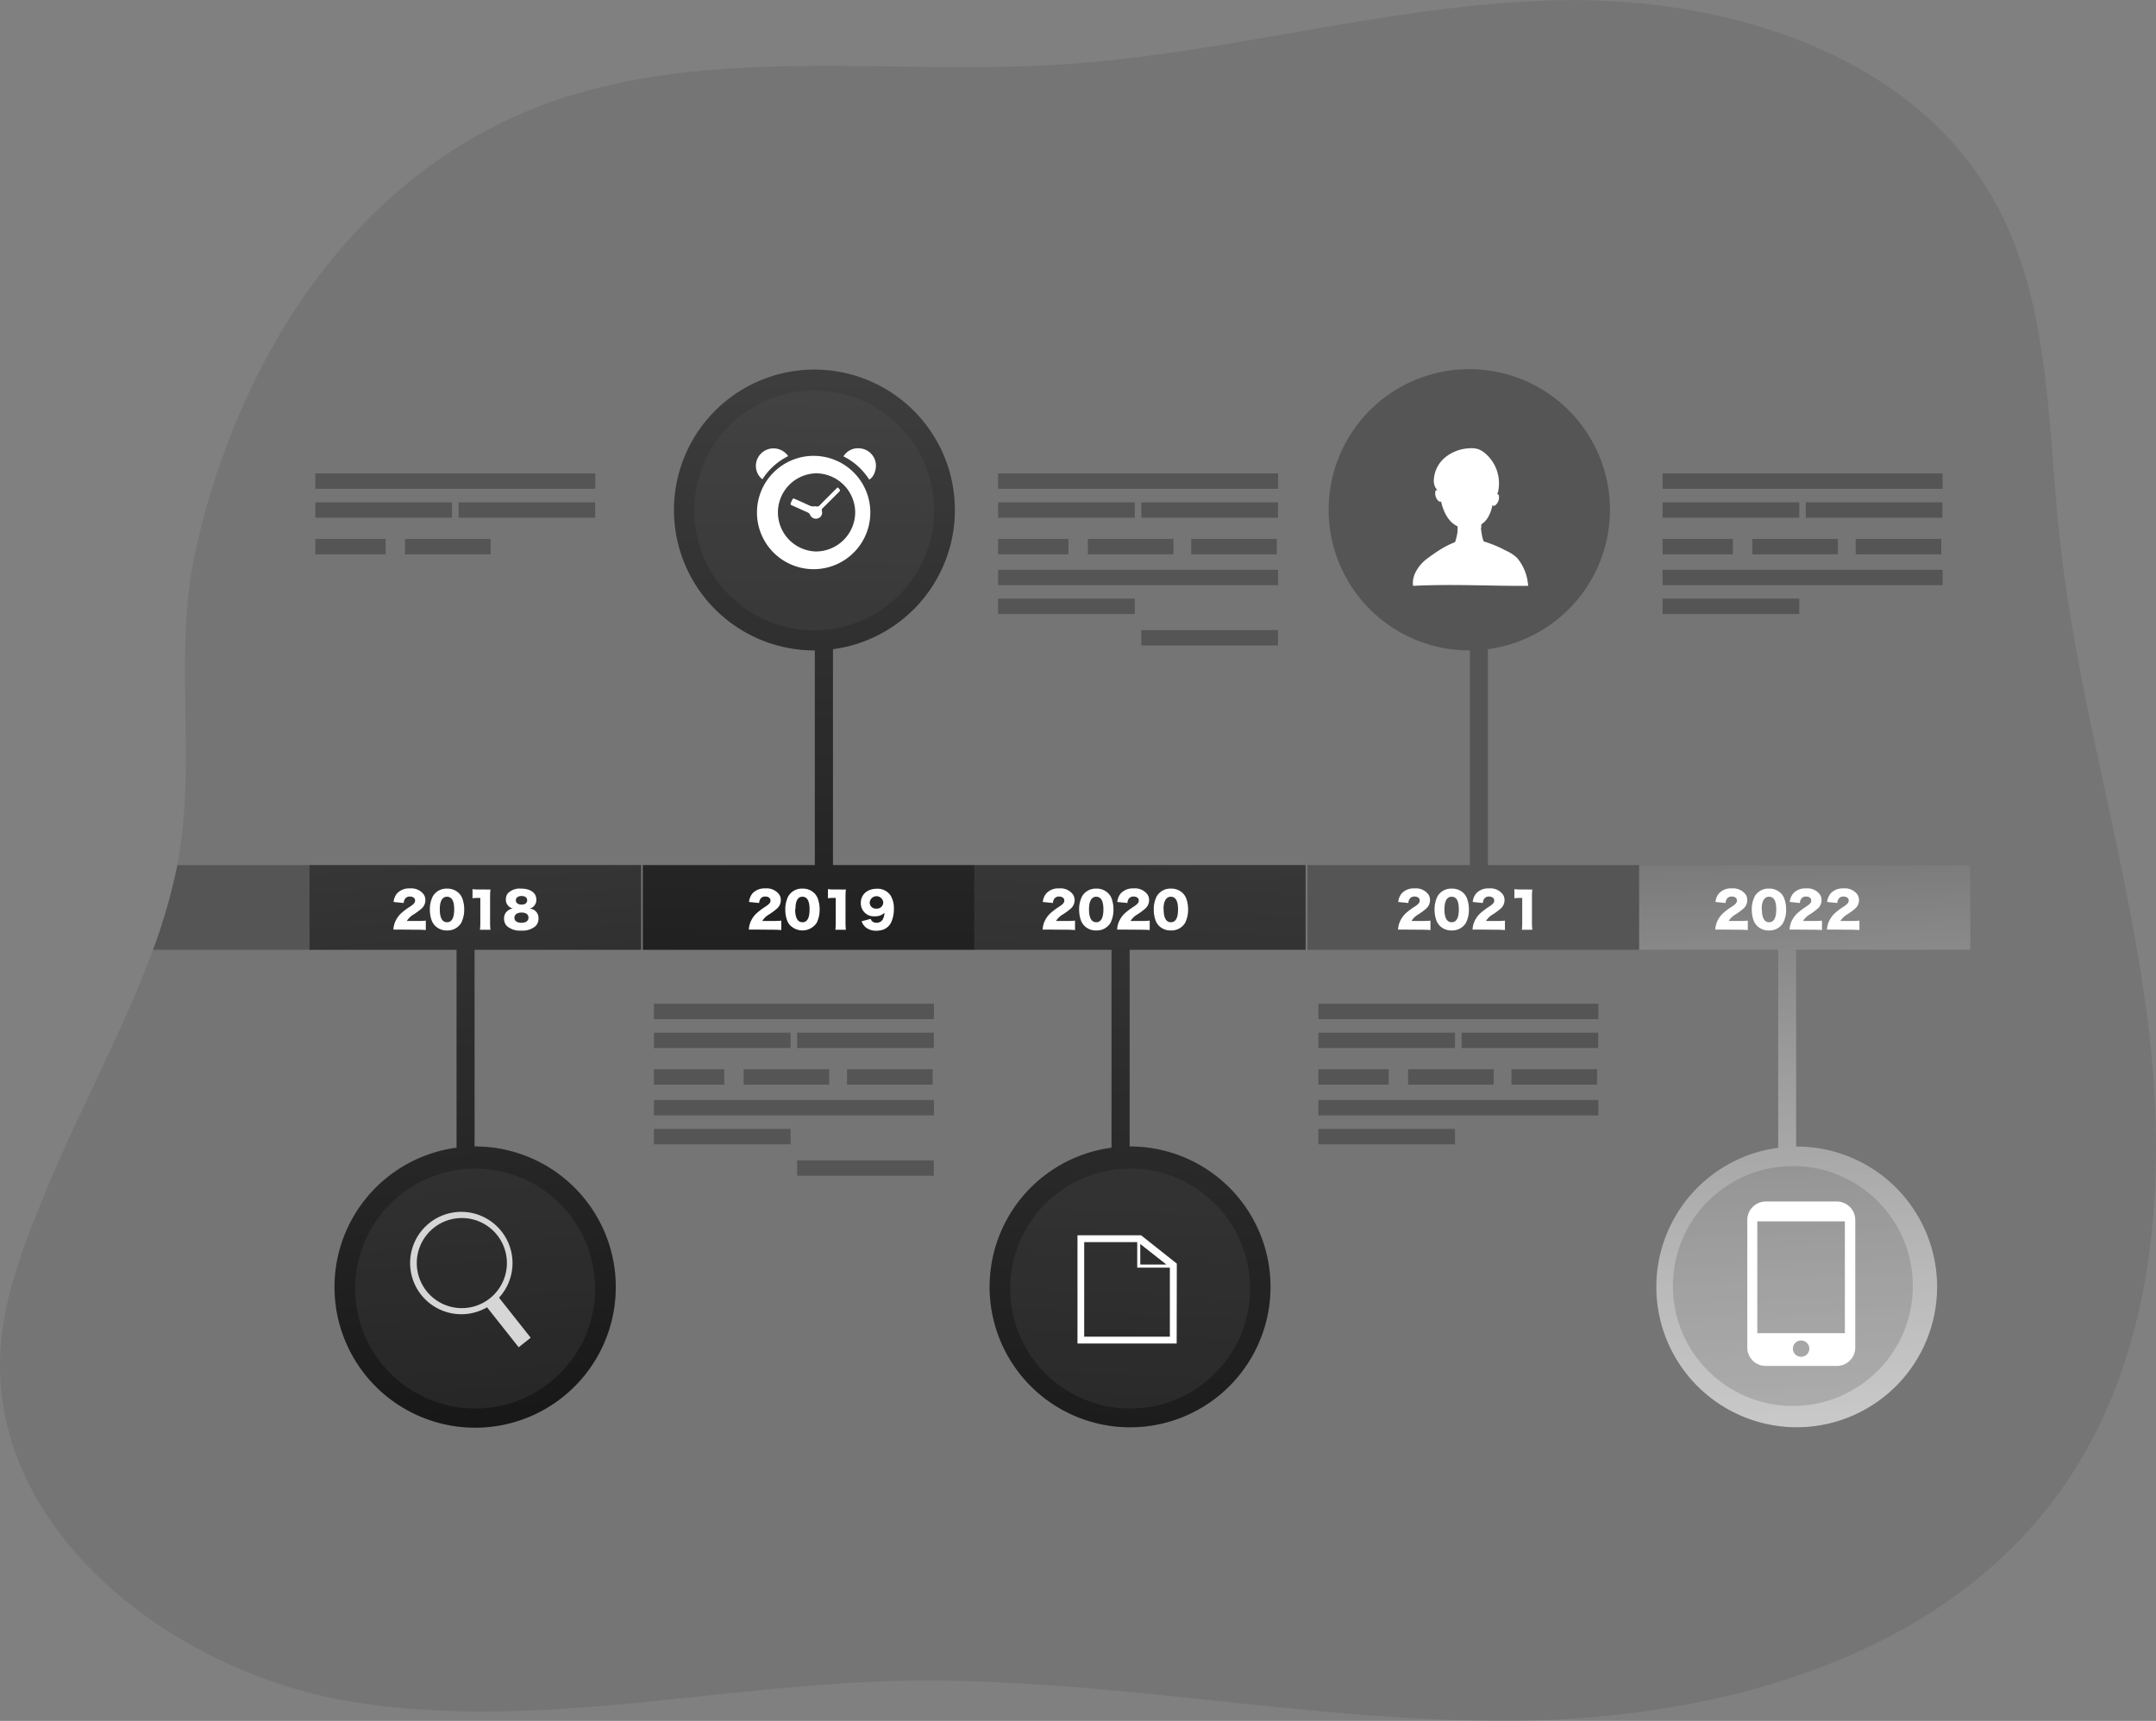 <svg id="Layer_1" data-name="Layer 1" xmlns="http://www.w3.org/2000/svg" xmlns:xlink="http://www.w3.org/1999/xlink" viewBox="0 0 456.46 364.41"><rect x="0" y="0" width="456.46" height="364.41" fill="#808080" stroke="none"/><defs><linearGradient id="linear-gradient" x1="136.72" y1="66.62" x2="161.74" y2="408.14" gradientUnits="userSpaceOnUse"><stop offset="0" stop-color="#010101" stop-opacity="0"/><stop offset="0.95" stop-color="#010101"/></linearGradient><linearGradient id="linear-gradient-2" x1="293.64" y1="56.86" x2="275.16" y2="440.8" xlink:href="#linear-gradient"/><linearGradient id="linear-gradient-3" x1="425.33" y1="137.49" x2="440.83" y2="529.86" gradientUnits="userSpaceOnUse"><stop offset="0" stop-color="#fff" stop-opacity="0"/><stop offset="0.13" stop-color="#fff" stop-opacity="0.23"/><stop offset="0.23" stop-color="#fff" stop-opacity="0.41"/><stop offset="0.35" stop-color="#fff" stop-opacity="0.59"/><stop offset="0.48" stop-color="#fff" stop-opacity="0.74"/><stop offset="0.6" stop-color="#fff" stop-opacity="0.85"/><stop offset="0.72" stop-color="#fff" stop-opacity="0.93"/><stop offset="0.84" stop-color="#fff" stop-opacity="0.98"/><stop offset="0.95" stop-color="#fff"/></linearGradient><linearGradient id="linear-gradient-4" x1="219.6" y1="-14.47" x2="214.71" y2="352.6" xlink:href="#linear-gradient"/></defs><title>Timeline (fix)</title><path d="M481.64,320c-25.5,35.47-72.78,48.24-116.44,48.44s-87-9.58-130.63-8.4c-38.51,1.05-77.15,10.66-115.11,4.26s-76.51-36.65-73.73-75c.81-11.45,5.22-22.28,9.53-32.92,6.61-16.19,16.28-33.69,22.69-51.19a120.52,120.52,0,0,0,5.15-17.93c.15-.7.26-1.39.38-2.09,3.59-21.35-1.27-43.17,3.62-65,9.07-40.33,33.26-78.83,73.36-93.87,34.59-12.89,72.95-6.26,109.8-8.6,35.43-2.23,70-12.87,105.52-13.59s74.68,11.41,92,42.38c11.85,21.18,11.27,46.73,13.82,70.87,3.65,34.59,14.28,68.08,18.66,102.59S501.92,291.8,481.64,320Z" transform="translate(-45.59 -4.05)" fill="#555555" opacity="0.24" style="isolation:isolate"/><path d="M111.5,187.24v17.93H78a120.52,120.52,0,0,0,5.15-17.93Z" transform="translate(-45.59 -4.05)" fill="#555555"/><path d="M146.06,205.17v41.66h.12a29.77,29.77,0,1,1-3.92.26V205.17H111.12V187.24h70.2v17.93Z" transform="translate(-45.59 -4.05)" fill="#555555"/><path d="M146.06,205.17v41.66h.12a29.77,29.77,0,1,1-3.92.26V205.17H111.12V187.24h70.2v17.93Z" transform="translate(-45.59 -4.05)" fill="url(#linear-gradient)"/><path d="M284.75,205.17v41.66h.11a29.73,29.73,0,1,1-3.94.26V205.17H251.84V187.24H322v17.93Z" transform="translate(-45.59 -4.05)" fill="#555555"/><path d="M284.75,205.17v41.66h.11a29.73,29.73,0,1,1-3.94.26V205.17H251.84V187.24H322v17.93Z" transform="translate(-45.59 -4.05)" fill="url(#linear-gradient-2)"/><path d="M425.87,205.17v41.66H426a29.73,29.73,0,1,1-3.94.26V205.17H392.55V187.24h70.2v17.93Z" transform="translate(-45.59 -4.05)" fill="#555555"/><path d="M425.87,205.17v41.66H426a29.73,29.73,0,1,1-3.94.26V205.17H392.55V187.24h70.2v17.93Z" transform="translate(-45.59 -4.05)" fill="url(#linear-gradient-3)"/><path d="M143.26,260.67a10.84,10.84,0,1,0,10.84,10.84A10.86,10.86,0,0,0,143.26,260.67Zm.11,20.39a9.54,9.54,0,1,1,9.54-9.54A9.55,9.55,0,0,1,143.37,281.06Z" transform="translate(-45.59 -4.05)" fill="#fff"/><rect x="151.44" y="278" width="3.25" height="11.6" transform="translate(-188.62 152.09) rotate(-38.34)" fill="#fff"/><path d="M392.61,187.24v17.93h-70.2V187.24H356.8V141.78h-.12a29.78,29.78,0,1,1,3.91-.26v45.72Z" transform="translate(-45.59 -4.05)" fill="#555555"/><path d="M251.89,187.24v17.93h-70.2V187.24h36.42V141.78H218a29.73,29.73,0,1,1,3.94-.26v45.72Z" transform="translate(-45.59 -4.05)" fill="#555555"/><path d="M251.89,187.24v17.93h-70.2V187.24h36.42V141.78H218a29.73,29.73,0,1,1,3.94-.26v45.72Z" transform="translate(-45.59 -4.05)" fill="url(#linear-gradient-4)"/><circle cx="172.38" cy="108.09" r="25.4" fill="#555555" opacity="0.24" style="isolation:isolate"/><circle cx="100.6" cy="272.87" r="25.4" fill="#555555" opacity="0.24" style="isolation:isolate"/><circle cx="239.27" cy="272.87" r="25.4" fill="#555555" opacity="0.24" style="isolation:isolate"/><circle cx="311.05" cy="107.55" r="25.4" fill="#555555" opacity="0.24" style="isolation:isolate"/><circle cx="379.58" cy="272.32" r="25.4" fill="#555555" opacity="0.24" style="isolation:isolate"/><rect x="66.76" y="100.25" width="59.28" height="3.26" fill="#555555"/><rect x="66.76" y="106.37" width="28.93" height="3.26" fill="#555555"/><rect x="97.08" y="106.37" width="28.93" height="3.26" fill="#555555"/><rect x="66.76" y="114.12" width="14.89" height="3.26" fill="#555555"/><rect x="85.75" y="114.12" width="18.12" height="3.26" fill="#555555"/><rect x="211.32" y="100.25" width="59.28" height="3.26" fill="#555555"/><rect x="211.32" y="106.37" width="28.93" height="3.26" fill="#555555"/><rect x="241.64" y="106.37" width="28.93" height="3.26" fill="#555555"/><rect x="211.32" y="120.65" width="59.28" height="3.26" fill="#555555"/><rect x="211.32" y="126.76" width="28.93" height="3.26" fill="#555555"/><rect x="241.64" y="133.43" width="28.93" height="3.26" fill="#555555"/><rect x="211.32" y="114.12" width="14.89" height="3.26" fill="#555555"/><rect x="230.32" y="114.12" width="18.12" height="3.26" fill="#555555"/><rect x="252.2" y="114.12" width="18.12" height="3.26" fill="#555555"/><rect x="352" y="100.25" width="59.28" height="3.26" fill="#555555"/><rect x="352" y="106.37" width="28.93" height="3.26" fill="#555555"/><rect x="382.31" y="106.37" width="28.93" height="3.26" fill="#555555"/><rect x="352" y="120.65" width="59.28" height="3.26" fill="#555555"/><rect x="352" y="126.76" width="28.93" height="3.26" fill="#555555"/><rect x="352" y="114.12" width="14.89" height="3.26" fill="#555555"/><rect x="370.99" y="114.12" width="18.12" height="3.26" fill="#555555"/><rect x="392.88" y="114.12" width="18.12" height="3.26" fill="#555555"/><rect x="138.45" y="212.55" width="59.28" height="3.26" fill="#555555"/><rect x="138.45" y="218.67" width="28.93" height="3.26" fill="#555555"/><rect x="168.77" y="218.67" width="28.93" height="3.26" fill="#555555"/><rect x="138.45" y="232.94" width="59.28" height="3.26" fill="#555555"/><rect x="138.45" y="239.06" width="28.93" height="3.26" fill="#555555"/><rect x="168.77" y="245.72" width="28.93" height="3.26" fill="#555555"/><rect x="138.45" y="226.42" width="14.89" height="3.26" fill="#555555"/><rect x="157.44" y="226.42" width="18.12" height="3.26" fill="#555555"/><rect x="179.33" y="226.42" width="18.12" height="3.26" fill="#555555"/><rect x="279.12" y="212.55" width="59.28" height="3.26" fill="#555555"/><rect x="279.12" y="218.67" width="28.93" height="3.26" fill="#555555"/><rect x="309.44" y="218.67" width="28.93" height="3.26" fill="#555555"/><rect x="279.12" y="232.94" width="59.28" height="3.26" fill="#555555"/><rect x="279.12" y="239.06" width="28.93" height="3.26" fill="#555555"/><rect x="279.12" y="226.42" width="14.89" height="3.26" fill="#555555"/><rect x="298.12" y="226.42" width="18.12" height="3.26" fill="#555555"/><rect x="320" y="226.42" width="18.12" height="3.26" fill="#555555"/><path d="M130.41,200.9c-.92,0-1.16,0-1.53,0a5.25,5.25,0,0,1,.21-1.21,5.33,5.33,0,0,1,1.47-2.28,13.92,13.92,0,0,1,1.82-1.36c.88-.59,1.09-.86,1.09-1.33s-.44-.82-1.09-.82a1.17,1.17,0,0,0-1.06.51,1.86,1.86,0,0,0-.26.86l-2.14-.22a3.29,3.29,0,0,1,.74-1.82,3.45,3.45,0,0,1,2.71-1.05,3.27,3.27,0,0,1,2.94,1.29,2.12,2.12,0,0,1,.34,1.19,2.38,2.38,0,0,1-.94,1.9,14.54,14.54,0,0,1-1.48,1.09,4.09,4.09,0,0,0-1.5,1.42h2.38a13.21,13.21,0,0,0,1.63-.07V201c-.59-.05-1-.07-1.75-.07Z" transform="translate(-45.59 -4.05)" fill="#fff"/><path d="M137.75,200.13A3.25,3.25,0,0,1,137,199a6.69,6.69,0,0,1-.4-2.34,6,6,0,0,1,.64-2.83,3.34,3.34,0,0,1,3-1.61,3.46,3.46,0,0,1,2.49.95,3.25,3.25,0,0,1,.74,1.13,6.67,6.67,0,0,1,.4,2.35,6.15,6.15,0,0,1-.64,2.84,3.36,3.36,0,0,1-3,1.59A3.41,3.41,0,0,1,137.75,200.13Zm.95-3.55c0,1.83.52,2.76,1.53,2.76s1.52-.91,1.52-2.73-.53-2.67-1.53-2.67S138.7,194.91,138.7,196.58Z" transform="translate(-45.59 -4.05)" fill="#fff"/><path d="M145.63,192.33a6.76,6.76,0,0,0,1.22.07h1.3a10.38,10.38,0,0,0,1.27,0,16.21,16.21,0,0,0-.07,1.65v5.35a12.06,12.06,0,0,0,.08,1.54H147.2a12,12,0,0,0,.08-1.54v-5.21h-.41a10.91,10.91,0,0,0-1.24.07Z" transform="translate(-45.59 -4.05)" fill="#fff"/><path d="M159.15,197.17a2,2,0,0,1,.45,1.4,2.19,2.19,0,0,1-.67,1.63,4.25,4.25,0,0,1-3,.91,4.2,4.2,0,0,1-3-.94,2.18,2.18,0,0,1-.62-1.6,2,2,0,0,1,.79-1.68,2.4,2.4,0,0,1,1.07-.47,1.86,1.86,0,0,1-1.48-1.87,2.07,2.07,0,0,1,.42-1.33,3.52,3.52,0,0,1,2.79-1c2,0,3.24.9,3.24,2.32a1.87,1.87,0,0,1-1.44,1.92A2,2,0,0,1,159.15,197.17Zm-4.65,1.23c0,.66.57,1.06,1.49,1.06s1.49-.4,1.49-1.09-.55-1.08-1.46-1.08S154.5,197.71,154.5,198.4Zm.3-3.71c0,.56.47.92,1.22.92s1.18-.35,1.18-.92-.46-.9-1.19-.9S154.8,194.14,154.8,194.69Z" transform="translate(-45.59 -4.05)" fill="#fff"/><path d="M205.66,200.9c-.92,0-1.15,0-1.53,0a5.25,5.25,0,0,1,.21-1.21,5.33,5.33,0,0,1,1.47-2.28,13.92,13.92,0,0,1,1.82-1.36c.88-.59,1.09-.86,1.09-1.33s-.44-.82-1.09-.82a1.17,1.17,0,0,0-1.06.51,1.86,1.86,0,0,0-.26.86l-2.14-.22a3.37,3.37,0,0,1,.74-1.82,3.45,3.45,0,0,1,2.71-1.05,3.27,3.27,0,0,1,2.94,1.29,2.12,2.12,0,0,1,.34,1.19,2.38,2.38,0,0,1-.94,1.9,14.54,14.54,0,0,1-1.48,1.09,4.09,4.09,0,0,0-1.5,1.42h2.38A13.21,13.21,0,0,0,211,199V201c-.59-.05-1-.07-1.75-.07Z" transform="translate(-45.59 -4.05)" fill="#fff"/><path d="M213,200.13a3.15,3.15,0,0,1-.75-1.13,6.69,6.69,0,0,1-.4-2.34,6,6,0,0,1,.64-2.83,3.34,3.34,0,0,1,3-1.61,3.46,3.46,0,0,1,2.49.95,3.25,3.25,0,0,1,.74,1.13,6.67,6.67,0,0,1,.4,2.35,6.15,6.15,0,0,1-.64,2.84,3.63,3.63,0,0,1-5.45.64Zm.94-3.55c0,1.83.52,2.76,1.54,2.76s1.51-.91,1.51-2.73-.53-2.67-1.53-2.67S214,194.91,214,196.58Z" transform="translate(-45.59 -4.05)" fill="#fff"/><path d="M220.88,192.33a6.76,6.76,0,0,0,1.22.07h1.3a10.38,10.38,0,0,0,1.27,0,16.21,16.21,0,0,0-.07,1.65v5.35a12.06,12.06,0,0,0,.08,1.54h-2.23a12,12,0,0,0,.08-1.54v-5.21h-.41a10.91,10.91,0,0,0-1.24.07Z" transform="translate(-45.59 -4.05)" fill="#fff"/><path d="M229.94,198.63a1.11,1.11,0,0,0,.24.44,1.29,1.29,0,0,0,1,.38,1.47,1.47,0,0,0,1.31-.72,3.08,3.08,0,0,0,.35-1.39,2.69,2.69,0,0,1-2,.74,2.75,2.75,0,0,1-3-2.83c0-1.81,1.39-3,3.41-3a3.29,3.29,0,0,1,2.94,1.51,5.24,5.24,0,0,1,.65,2.76,6.78,6.78,0,0,1-.58,2.86,3.07,3.07,0,0,1-1.74,1.55,4.73,4.73,0,0,1-1.37.21,3.44,3.44,0,0,1-2.36-.79,3,3,0,0,1-.78-1.22Zm2.65-3.48a1.44,1.44,0,0,0-2.87,0,1.27,1.27,0,0,0,1.39,1.3A1.33,1.33,0,0,0,232.59,195.15Z" transform="translate(-45.59 -4.05)" fill="#fff"/><path d="M267.86,200.9c-.92,0-1.16,0-1.53,0a5.25,5.25,0,0,1,.21-1.21,5.33,5.33,0,0,1,1.47-2.28,13.92,13.92,0,0,1,1.82-1.36c.88-.59,1.09-.86,1.09-1.33s-.44-.82-1.09-.82a1.17,1.17,0,0,0-1.06.51,1.86,1.86,0,0,0-.26.86l-2.14-.22a3.29,3.29,0,0,1,.74-1.82,3.43,3.43,0,0,1,2.71-1.05,3.27,3.27,0,0,1,2.94,1.29,2.12,2.12,0,0,1,.34,1.19,2.38,2.38,0,0,1-.94,1.9,14.54,14.54,0,0,1-1.48,1.09,4.23,4.23,0,0,0-1.51,1.42h2.38a13.29,13.29,0,0,0,1.64-.07V201c-.59-.05-1-.07-1.75-.07Z" transform="translate(-45.59 -4.05)" fill="#fff"/><path d="M275.2,200.13a3.12,3.12,0,0,1-.74-1.13,6.69,6.69,0,0,1-.4-2.34,6,6,0,0,1,.64-2.83,3.34,3.34,0,0,1,3-1.61,3.43,3.43,0,0,1,2.48.95,3.15,3.15,0,0,1,.75,1.13,6.9,6.9,0,0,1,.4,2.35,6.15,6.15,0,0,1-.64,2.84,3.36,3.36,0,0,1-3,1.59A3.41,3.41,0,0,1,275.2,200.13Zm.95-3.55c0,1.83.52,2.76,1.53,2.76s1.52-.91,1.52-2.73-.54-2.67-1.53-2.67S276.15,194.91,276.15,196.58Z" transform="translate(-45.59 -4.05)" fill="#fff"/><path d="M283.63,200.9c-.92,0-1.16,0-1.53,0a5.25,5.25,0,0,1,.21-1.21,5.33,5.33,0,0,1,1.47-2.28,13.92,13.92,0,0,1,1.82-1.36c.88-.59,1.09-.86,1.09-1.33s-.44-.82-1.09-.82a1.17,1.17,0,0,0-1.06.51,1.86,1.86,0,0,0-.26.86l-2.14-.22a3.29,3.29,0,0,1,.74-1.82,3.45,3.45,0,0,1,2.71-1.05,3.27,3.27,0,0,1,2.94,1.29,2.12,2.12,0,0,1,.34,1.19,2.38,2.38,0,0,1-.94,1.9,14.54,14.54,0,0,1-1.48,1.09,4.23,4.23,0,0,0-1.51,1.42h2.38A13.29,13.29,0,0,0,289,199V201c-.59-.05-1-.07-1.75-.07Z" transform="translate(-45.59 -4.05)" fill="#fff"/><path d="M291,200.13a3.12,3.12,0,0,1-.74-1.13,6.69,6.69,0,0,1-.4-2.34,6,6,0,0,1,.64-2.83,3.34,3.34,0,0,1,3-1.61,3.48,3.48,0,0,1,2.49.95,3.25,3.25,0,0,1,.74,1.13,6.67,6.67,0,0,1,.4,2.35,6.15,6.15,0,0,1-.64,2.84,3.36,3.36,0,0,1-3,1.59A3.41,3.41,0,0,1,291,200.13Zm.95-3.55c0,1.83.52,2.76,1.54,2.76s1.51-.91,1.51-2.73-.54-2.67-1.53-2.67S291.92,194.91,291.92,196.58Z" transform="translate(-45.59 -4.05)" fill="#fff"/><path d="M343.11,200.9c-.92,0-1.16,0-1.53,0a5.25,5.25,0,0,1,.21-1.21,5.33,5.33,0,0,1,1.47-2.28,13.92,13.92,0,0,1,1.82-1.36c.88-.59,1.09-.86,1.09-1.33s-.44-.82-1.09-.82a1.17,1.17,0,0,0-1.06.51,1.86,1.86,0,0,0-.26.86l-2.14-.22a3.29,3.29,0,0,1,.74-1.82,3.45,3.45,0,0,1,2.71-1.05,3.27,3.27,0,0,1,2.94,1.29,2.12,2.12,0,0,1,.34,1.19,2.38,2.38,0,0,1-.94,1.9,14.54,14.54,0,0,1-1.48,1.09,4.09,4.09,0,0,0-1.5,1.42h2.38a13.21,13.21,0,0,0,1.63-.07V201c-.59-.05-1-.07-1.75-.07Z" transform="translate(-45.59 -4.05)" fill="#fff"/><path d="M350.45,200.13a3.25,3.25,0,0,1-.74-1.13,6.69,6.69,0,0,1-.4-2.34,6.1,6.1,0,0,1,.64-2.83,3.34,3.34,0,0,1,3-1.61,3.46,3.46,0,0,1,2.49.95,3.25,3.25,0,0,1,.74,1.13,6.67,6.67,0,0,1,.4,2.35,6,6,0,0,1-.64,2.84,3.36,3.36,0,0,1-3,1.59A3.41,3.41,0,0,1,350.45,200.13Zm.95-3.55c0,1.83.52,2.76,1.53,2.76s1.52-.91,1.52-2.73-.53-2.67-1.53-2.67S351.4,194.91,351.4,196.58Z" transform="translate(-45.59 -4.05)" fill="#fff"/><path d="M358.88,200.9c-.92,0-1.16,0-1.53,0a5.25,5.25,0,0,1,.21-1.21,5.33,5.33,0,0,1,1.47-2.28,13.92,13.92,0,0,1,1.82-1.36c.88-.59,1.09-.86,1.09-1.33s-.44-.82-1.09-.82a1.17,1.17,0,0,0-1.06.51,1.86,1.86,0,0,0-.26.86l-2.14-.22a3.29,3.29,0,0,1,.74-1.82,3.45,3.45,0,0,1,2.71-1.05,3.27,3.27,0,0,1,2.94,1.29,2.12,2.12,0,0,1,.34,1.19,2.38,2.38,0,0,1-.94,1.9,14.54,14.54,0,0,1-1.48,1.09,4.09,4.09,0,0,0-1.5,1.42h2.38a13.21,13.21,0,0,0,1.63-.07V201c-.59-.05-1-.07-1.75-.07Z" transform="translate(-45.59 -4.05)" fill="#fff"/><path d="M366.21,192.33a6.88,6.88,0,0,0,1.23.07h1.3a10.29,10.29,0,0,0,1.26,0,16.21,16.21,0,0,0-.07,1.65v5.35a12.06,12.06,0,0,0,.08,1.54h-2.22a12,12,0,0,0,.08-1.54v-5.21h-.41a11.08,11.08,0,0,0-1.25.07Z" transform="translate(-45.59 -4.05)" fill="#fff"/><path d="M410.27,200.9c-.92,0-1.15,0-1.53,0a5.25,5.25,0,0,1,.21-1.21,5.33,5.33,0,0,1,1.47-2.28,13.92,13.92,0,0,1,1.82-1.36c.88-.59,1.09-.86,1.09-1.33s-.43-.82-1.09-.82a1.17,1.17,0,0,0-1.06.51,1.86,1.86,0,0,0-.26.86l-2.14-.22a3.3,3.3,0,0,1,.75-1.82,3.41,3.41,0,0,1,2.7-1.05,3.27,3.27,0,0,1,2.94,1.29,2.12,2.12,0,0,1,.34,1.19,2.38,2.38,0,0,1-.94,1.9,14.54,14.54,0,0,1-1.48,1.09,4.09,4.09,0,0,0-1.5,1.42H414a13.21,13.21,0,0,0,1.63-.07V201c-.59-.05-1-.07-1.75-.07Z" transform="translate(-45.59 -4.05)" fill="#fff"/><path d="M417.61,200.13a3.25,3.25,0,0,1-.74-1.13,6.69,6.69,0,0,1-.4-2.34,6.1,6.1,0,0,1,.64-2.83,3.34,3.34,0,0,1,3-1.61,3.46,3.46,0,0,1,2.49.95,3.12,3.12,0,0,1,.74,1.13,6.67,6.67,0,0,1,.4,2.35,6,6,0,0,1-.64,2.84,3.35,3.35,0,0,1-3,1.59A3.43,3.43,0,0,1,417.61,200.13Zm1-3.55c0,1.83.52,2.76,1.53,2.76s1.51-.91,1.51-2.73-.53-2.67-1.53-2.67S418.57,194.91,418.57,196.58Z" transform="translate(-45.59 -4.05)" fill="#fff"/><path d="M426,200.9c-.92,0-1.15,0-1.53,0a5.25,5.25,0,0,1,.21-1.21,5.33,5.33,0,0,1,1.47-2.28,13.92,13.92,0,0,1,1.82-1.36c.88-.59,1.09-.86,1.09-1.33s-.43-.82-1.09-.82a1.17,1.17,0,0,0-1.06.51,1.86,1.86,0,0,0-.26.86l-2.14-.22a3.3,3.3,0,0,1,.75-1.82,3.41,3.41,0,0,1,2.7-1.05,3.27,3.27,0,0,1,2.94,1.29,2.12,2.12,0,0,1,.34,1.19,2.38,2.38,0,0,1-.94,1.9,14.54,14.54,0,0,1-1.48,1.09,4.09,4.09,0,0,0-1.5,1.42h2.38a13.21,13.21,0,0,0,1.63-.07V201c-.59-.05-1-.07-1.75-.07Z" transform="translate(-45.59 -4.05)" fill="#fff"/><path d="M433.93,200.9c-.92,0-1.16,0-1.54,0a5.22,5.22,0,0,1,.22-1.21,5.33,5.33,0,0,1,1.47-2.28,13.92,13.92,0,0,1,1.82-1.36c.87-.59,1.09-.86,1.09-1.33s-.44-.82-1.09-.82a1.17,1.17,0,0,0-1.06.51,1.75,1.75,0,0,0-.26.86l-2.15-.22a3.37,3.37,0,0,1,.75-1.82,3.42,3.42,0,0,1,2.71-1.05,3.27,3.27,0,0,1,2.94,1.29,2.2,2.2,0,0,1,.34,1.19,2.38,2.38,0,0,1-.94,1.9,14,14,0,0,1-1.49,1.09,4.18,4.18,0,0,0-1.5,1.42h2.38a13.29,13.29,0,0,0,1.64-.07V201c-.6-.05-1-.07-1.75-.07Z" transform="translate(-45.59 -4.05)" fill="#fff"/><path d="M294.71,288.55h-21V265.63h13.46l7.57,6Zm-19.58-1.45h18.14V272.3l-6.63-5.22H275.13Z" transform="translate(-45.59 -4.05)" fill="#fff"/><path d="M294.36,272.49h-8v-6.41l.7.58,6.65,5.25Zm-7.35-.66h5.54L287,267.47Z" transform="translate(-45.59 -4.05)" fill="#fff"/><path d="M434.44,258.48h-15a3.92,3.92,0,0,0-3.92,3.91v27a3.91,3.91,0,0,0,3.92,3.91h15a3.91,3.91,0,0,0,3.94-3.91v-27A3.92,3.92,0,0,0,434.44,258.48Zm-7.53,32.88a1.72,1.72,0,0,1-1.74-1.71,1.74,1.74,0,1,1,3.48,0A1.72,1.72,0,0,1,426.91,291.36Zm9.27-5H417.64V262.68h18.54Z" transform="translate(-45.59 -4.05)" fill="#fff"/><path d="M218.31,100.59a12,12,0,0,1,.65,23.94,12,12,0,1,1-.65-23.94Zm8.34,11.93a8.33,8.33,0,0,0-8.4-8.24,8.28,8.28,0,0,0,.07,16.55A8.34,8.34,0,0,0,226.65,112.52Z" transform="translate(-45.59 -4.05)" fill="#fff"/><path d="M224.16,100.69A3.61,3.61,0,0,1,227.7,99a3.69,3.69,0,0,1,3.29,3.06c.24,1.35-.41,3.07-1.38,3.54A13.58,13.58,0,0,0,224.16,100.69Z" transform="translate(-45.59 -4.05)" fill="#fff"/><path d="M207,105.55a3.62,3.62,0,0,1-1.23-3.86,3.72,3.72,0,0,1,2.9-2.63,3.78,3.78,0,0,1,3.79,1.58A13.68,13.68,0,0,0,207,105.55Z" transform="translate(-45.59 -4.05)" fill="#fff"/><path d="M222.94,107.25c.64.62.64.62.05,1.2q-1.59,1.59-3.19,3.17a.62.62,0,0,0-.2.65,1.26,1.26,0,0,1-.84,1.55,1.33,1.33,0,0,1-1.64-.69,1,1,0,0,0-.61-.6c-1.09-.48-2.16-1-3.24-1.45-.29-.13-.37-.26-.24-.56.53-1.18.37-1,1.39-.57s1.87.86,2.81,1.26a2.07,2.07,0,0,0,.71.07c.12,0,.26-.07.38,0,.46.12.74-.12,1-.42,1.07-1.09,2.15-2.16,3.23-3.24Z" transform="translate(-45.59 -4.05)" fill="#fff"/><path d="M347.77,122.32c-1.77,1.3-3.36,3.62-3,5.79,8.64-.43,16.84.07,24.35,0a10.21,10.21,0,0,0-2.32-5.9,8.41,8.41,0,0,0-2.43-1.58,24.6,24.6,0,0,0-5.68-2.21C354.63,117.53,350.92,120,347.77,122.32Z" transform="translate(-45.59 -4.05)" fill="#fff"/><path d="M362.94,109.12a2.17,2.17,0,0,1-.58,1.75.91.91,0,0,1-.37.27c-.75.24-.79-1.29-.58-1.73S362.83,108.13,362.94,109.12Z" transform="translate(-45.59 -4.05)" fill="#fff"/><path d="M349.46,108.26A2.24,2.24,0,0,0,350,110a.92.92,0,0,0,.38.27c.75.25.79-1.29.57-1.73S349.57,107.27,349.46,108.26Z" transform="translate(-45.59 -4.05)" fill="#fff"/><path d="M359,113.41s0,5,1.19,6.07-4.58,6-7,.49a10.75,10.75,0,0,0,.92-6.39C353.66,109.58,359,113.41,359,113.41Z" transform="translate(-45.59 -4.05)" fill="#fff"/><path d="M359.2,114.6v1.1s-2.9,4.18-4.09,2.77-.84-1.72-.84-1.72l-.13-3.17Z" transform="translate(-45.59 -4.05)" fill="#fff"/><path d="M361.8,106.23s.84,7.66-3.26,9.18-6.53-.66-7.65-4.36.59-11.16,4.95-10.43S361.8,106.23,361.8,106.23Z" transform="translate(-45.59 -4.05)" fill="#fff"/><path d="M362.46,108.81a2,2,0,0,0,.35-.89,8.35,8.35,0,0,0-2.77-7.86,4.67,4.67,0,0,0-1.53-.91,5.14,5.14,0,0,0-1.75-.18,8.81,8.81,0,0,0-5.09,1.84,6.64,6.64,0,0,0-2.51,4.72,3.35,3.35,0,0,0,.25,1.6,1.76,1.76,0,0,0,1.22,1c.95.16,1.21-.71,2-1.29,1.15-.88,1.52-2.18,4.14-2C361,105.23,361.31,110.21,362.46,108.81Z" transform="translate(-45.59 -4.05)" fill="#fff"/><path d="M350.22,108.81a.41.41,0,0,1-.12-.17,1.46,1.46,0,0,1,0-.22.3.3,0,0,0-.1-.19.21.21,0,0,0-.2,0,.2.2,0,0,0-.13.14,1.25,1.25,0,0,0,0,.19,1.58,1.58,0,0,0,.11.75,1.78,1.78,0,0,0,.36.42.31.31,0,0,0,.19.11.34.34,0,0,0,.14,0l0,0a.13.13,0,0,0,0-.06,1.51,1.51,0,0,0,0-.52A.73.73,0,0,0,350.22,108.81Z" transform="translate(-45.59 -4.05)" fill="#fff"/><path d="M362.09,109.63a1,1,0,0,0,.12-.16c0-.07,0-.15,0-.22a.3.3,0,0,1,.1-.19.18.18,0,0,1,.2,0,.24.24,0,0,1,.13.15.58.58,0,0,1,0,.19,1.53,1.53,0,0,1-.1.74,1.63,1.63,0,0,1-.36.42.27.27,0,0,1-.19.11.24.24,0,0,1-.14,0,.1.1,0,0,1,0,0,.09.09,0,0,1,0-.05,1.35,1.35,0,0,1,0-.53A.71.71,0,0,1,362.09,109.63Z" transform="translate(-45.59 -4.05)" fill="#fff"/></svg>